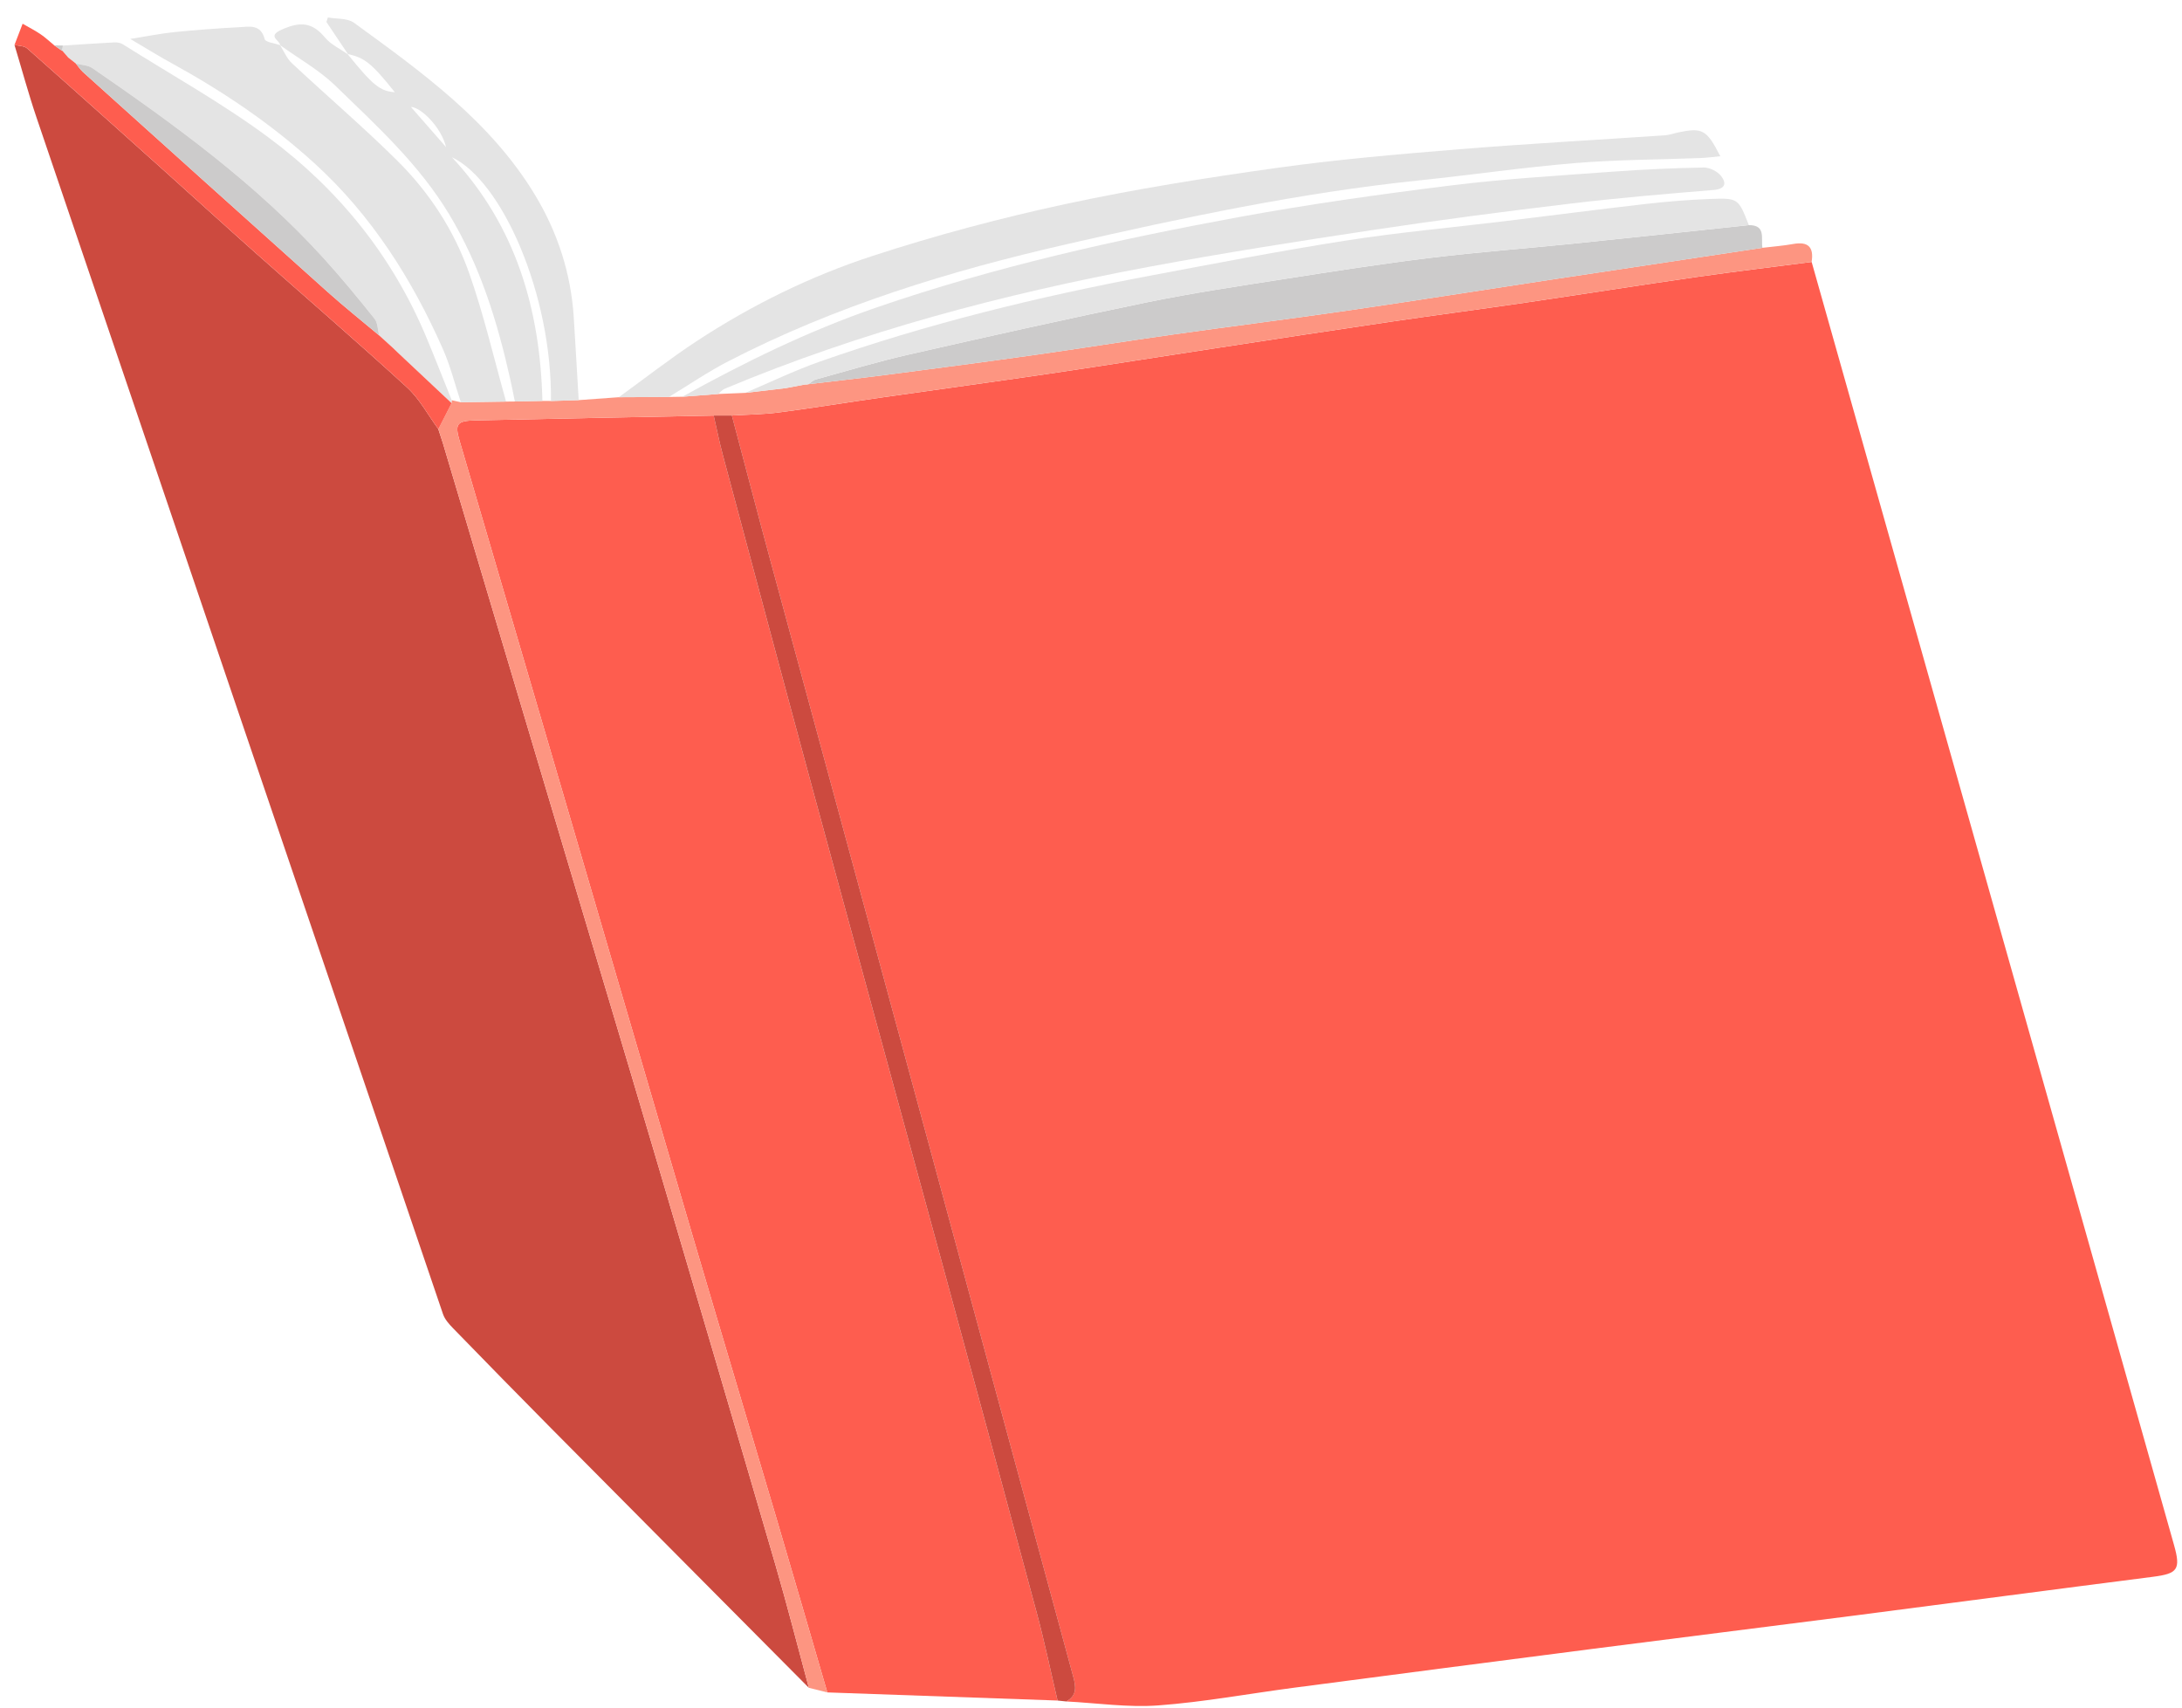 <?xml version="1.0" encoding="utf-8"?>
<!-- Generator: Adobe Illustrator 16.0.0, SVG Export Plug-In . SVG Version: 6.00 Build 0)  -->
<!DOCTYPE svg PUBLIC "-//W3C//DTD SVG 1.1//EN" "http://www.w3.org/Graphics/SVG/1.1/DTD/svg11.dtd">
<svg version="1.1" id="Layer_1" xmlns="http://www.w3.org/2000/svg" xmlns:xlink="http://www.w3.org/1999/xlink" x="0px" y="0px"
	 width="362.301px" height="283.54px" viewBox="0 0 362.301 283.54" enable-background="new 0 0 362.301 283.54"
	 xml:space="preserve">
<g>
	<g>
		<path fill-rule="evenodd" clip-rule="evenodd" fill="none" d="M363.051,285.04c-120.767,0-241.534,0-362.301,0
			c0-94.763,0-189.526,0-284.29c120.767,0,241.533,0,362.301,0C363.051,95.513,363.051,190.277,363.051,285.04z M8.996,7.521
			C8.242,6.902,7.528,6.223,6.724,5.679c-0.95-0.64-1.978-1.163-2.972-1.737C3.303,5.113,2.854,6.284,2.406,7.456
			c1.214,4.023,2.31,8.085,3.659,12.063c22.468,66.24,44.965,132.47,67.495,198.689c0.298,0.876,1.009,1.668,1.676,2.354
			c5.402,5.555,10.816,11.098,16.271,16.6c14.253,14.378,28.529,28.733,42.797,43.097c1.022,0.255,2.045,0.51,3.068,0.765
			c12.741,0.449,25.483,0.898,38.225,1.348c0.481,0.052,0.962,0.102,1.443,0.153c5.104,0.259,10.246,1.032,15.302,0.657
			c7.567-0.562,15.071-1.959,22.609-2.949c16.448-2.16,32.898-4.305,49.353-6.422c14.475-1.864,28.957-3.66,43.432-5.525
			c16.576-2.137,33.144-4.342,49.723-6.458c4.107-0.524,4.671-1.197,3.521-5.271c-20.051-71.021-40.112-142.039-60.171-213.057
			c0.396-2.451-0.567-3.433-3.064-2.98c-1.687,0.306-3.405,0.43-5.109,0.635c-0.267-1.547,0.632-3.792-2.256-3.771
			c-1.737-4.425-1.741-4.518-6.362-4.347c-3.591,0.132-7.185,0.426-10.756,0.833c-7.863,0.898-15.713,1.925-23.57,2.877
			c-8.722,1.057-17.485,1.84-26.161,3.194c-10.868,1.696-21.677,3.79-32.491,5.824c-18.661,3.509-37.079,7.998-55.006,14.314
			c-4.184,1.474-8.198,3.428-12.291,5.16c-1.502,0.062-3.004,0.125-4.506,0.187c0.368-0.299,0.692-0.705,1.112-0.881
			c22.665-9.495,46.28-15.734,70.37-20.228c12.407-2.315,24.887-4.268,37.369-6.148c10.889-1.64,21.814-3.058,32.748-4.368
			c7.872-0.942,15.78-1.603,23.684-2.256c1.986-0.165,2.183-1.138,1.253-2.324c-0.608-0.775-1.922-1.424-2.905-1.405
			c-5.093,0.098-10.188,0.325-15.27,0.702c-8.9,0.661-17.826,1.177-26.677,2.278c-11.784,1.466-23.564,3.111-35.24,5.257
			c-20.37,3.744-40.569,8.26-60.205,15.024c-11.233,3.869-21.83,9.064-32.188,14.805c-0.74,0.012-1.481,0.025-2.222,0.037
			c3.289-1.989,6.475-4.176,9.882-5.936c17.799-9.19,36.802-15.009,56.234-19.445c19.318-4.411,38.702-8.53,58.457-10.582
			c8.622-0.895,17.21-2.156,25.845-2.872c6.938-0.575,13.926-0.571,20.891-0.843c1.046-0.041,2.088-0.188,3.268-0.297
			c-2.259-4.429-2.953-4.796-6.998-3.95c-0.727,0.152-1.443,0.423-2.176,0.473c-11.396,0.776-22.806,1.388-34.188,2.318
			c-10.127,0.828-20.269,1.693-30.325,3.103c-11.762,1.648-23.523,3.51-35.127,6.013c-10.77,2.322-21.472,5.177-31.943,8.595
			c-10.302,3.362-20.078,8.161-29.178,14.133c-4.446,2.917-8.647,6.208-12.959,9.33c-2.22,0.16-4.44,0.321-6.66,0.483
			c-0.271-4.582-0.527-9.164-0.818-13.744c-0.465-7.333-2.696-14.164-6.472-20.395C81.397,20.095,70.022,11.96,58.768,3.772
			c-1.083-0.788-2.87-0.606-4.33-0.875c-0.079,0.25-0.158,0.501-0.237,0.752c1.191,1.778,2.382,3.556,3.573,5.334l-0.027,0.032
			c-1.283-0.917-2.822-1.621-3.795-2.794c-2.125-2.561-4.136-2.661-7.164-1.309c-2.545,1.135-0.287,1.759-0.277,2.592
			c-0.89-0.325-2.424-0.483-2.559-1.003c-0.651-2.511-2.51-2.081-4.179-1.99c-3.593,0.196-7.185,0.453-10.764,0.813
			c-2.252,0.227-4.481,0.684-7.381,1.141c2.657,1.563,4.737,2.858,6.883,4.035c8.536,4.683,16.562,10.099,23.763,16.67
			c9.463,8.633,16.156,19.22,21.287,30.839c1.243,2.815,1.986,5.851,2.959,8.785c-0.504-0.114-1.008-0.227-1.512-0.339
			c-1.388-3.446-2.743-6.907-4.17-10.336c-5.644-13.563-14.602-24.659-26.287-33.319C36.884,17.118,28.47,12.442,20.374,7.342
			c-0.378-0.238-0.923-0.326-1.381-0.302c-2.85,0.147-5.697,0.345-8.544,0.525C9.964,7.55,9.479,7.536,8.996,7.521z"/>
		<path fill-rule="evenodd" clip-rule="evenodd" fill="#FE5D4F" d="M300.808,43.497c20.059,71.018,40.12,142.037,60.171,213.057
			c1.15,4.074,0.587,4.747-3.521,5.271c-16.579,2.116-33.146,4.321-49.723,6.458c-14.475,1.865-28.957,3.661-43.432,5.525
			c-16.454,2.117-32.904,4.262-49.353,6.422c-7.538,0.99-15.042,2.388-22.609,2.949c-5.057,0.375-10.198-0.398-15.302-0.657
			c1.83-0.987,1.609-2.468,1.15-4.156c-8.004-29.439-15.969-58.89-23.956-88.335c-8.768-32.32-17.558-64.635-26.318-96.957
			c-2.172-8.015-4.268-16.05-6.398-24.075c2.601-0.161,5.221-0.177,7.8-0.513c5.655-0.738,11.287-1.658,16.933-2.466
			c9.329-1.335,18.669-2.596,27.992-3.971c9.318-1.375,18.62-2.86,27.932-4.281c9.555-1.458,19.108-2.927,28.671-4.335
			c7.482-1.102,14.982-2.086,22.466-3.185c9.443-1.387,18.871-2.884,28.319-4.242C288.012,45.088,294.415,44.327,300.808,43.497z"/>
		<path fill-rule="evenodd" clip-rule="evenodd" fill="#CC4A3F" d="M134.303,280.257c-14.268-14.363-28.543-28.719-42.797-43.097
			c-5.455-5.502-10.869-11.045-16.271-16.6c-0.667-0.686-1.378-1.478-1.676-2.354C51.029,151.988,28.533,85.758,6.064,19.518
			c-1.349-3.977-2.445-8.04-3.659-12.063c0.706,0.181,1.604,0.145,2.09,0.574c7.528,6.654,15.008,13.362,22.489,20.071
			c5.182,4.647,10.321,9.342,15.524,13.965c8.357,7.424,16.833,14.718,25.074,22.268c2.092,1.917,3.487,4.594,5.202,6.922
			l-0.01-0.016c0.25,0.766,0.5,1.532,0.75,2.298c6.821,22.883,13.643,45.765,20.464,68.649c4.899,16.434,9.832,32.857,14.69,49.304
			c6.723,22.757,13.424,45.52,20.063,68.301C130.72,266.576,132.456,273.433,134.303,280.257z"/>
		<path fill-rule="evenodd" clip-rule="evenodd" fill="#FE5D4F" d="M175.596,282.369c-12.742-0.449-25.483-0.898-38.225-1.348
			c-2.786-9.544-5.546-19.097-8.364-28.631c-4.687-15.854-9.447-31.688-14.112-47.55c-7.33-24.923-14.602-49.862-21.907-74.792
			c-5.558-18.967-11.136-37.928-16.691-56.896c-0.803-2.744-0.435-3.275,2.549-3.342c13.218-0.297,26.438-0.542,39.656-0.805
			c0.498,2.166,0.929,4.351,1.503,6.496c5.099,19.042,10.181,38.087,15.349,57.11c6.826,25.127,13.742,50.23,20.586,75.353
			c5.443,19.977,10.868,39.958,16.231,59.957C173.455,272.7,174.462,277.552,175.596,282.369z"/>
		<path fill-rule="evenodd" clip-rule="evenodd" fill="#FD9581" d="M118.503,69.006c-13.219,0.264-26.438,0.508-39.656,0.805
			c-2.983,0.067-3.352,0.599-2.549,3.342c5.555,18.968,11.133,37.929,16.691,56.896c7.306,24.929,14.577,49.869,21.907,74.792
			c4.665,15.861,9.425,31.695,14.112,47.55c2.818,9.534,5.578,19.087,8.364,28.631c-1.023-0.255-2.046-0.51-3.068-0.765
			c-1.847-6.824-3.583-13.681-5.561-20.467c-6.638-22.781-13.339-45.544-20.063-68.301c-4.858-16.446-9.791-32.87-14.69-49.304
			c-6.821-22.884-13.643-45.766-20.464-68.649c-0.25-0.766-0.5-1.532-0.75-2.298l0.01,0.016c0.731-1.438,1.463-2.875,2.195-4.313
			c-0.032-0.165-0.023-0.327,0.027-0.486c0.504,0.113,1.008,0.226,1.512,0.339c2.503-0.038,5.006-0.075,7.509-0.111
			c0.486-0.005,0.971-0.01,1.457-0.015c1.525-0.032,3.051-0.064,4.577-0.096c0.473,0.004,0.945,0.008,1.417,0.012
			c1.535-0.047,3.07-0.096,4.604-0.144c2.22-0.162,4.44-0.323,6.66-0.483c2.773-0.013,5.546-0.026,8.319-0.041
			c0.741-0.012,1.481-0.025,2.222-0.037c1.983-0.152,3.966-0.304,5.949-0.457c1.502-0.062,3.004-0.125,4.506-0.187
			c2.251-0.264,4.503-0.528,6.754-0.792c1.063-0.202,2.127-0.402,3.19-0.603l0.269,0.003l0.264-0.049
			c4.306-0.514,8.618-0.988,12.917-1.547c8.103-1.055,16.205-2.115,24.294-3.256c7.833-1.104,15.646-2.36,23.48-3.466
			c9.552-1.349,19.127-2.541,28.673-3.929c11.145-1.62,22.268-3.387,33.402-5.074c11.882-1.801,23.766-3.582,35.648-5.372
			c1.704-0.205,3.423-0.329,5.109-0.635c2.497-0.453,3.46,0.529,3.064,2.98c-6.393,0.831-12.796,1.592-19.177,2.51
			c-9.448,1.358-18.876,2.855-28.319,4.242c-7.483,1.099-14.983,2.083-22.466,3.185c-9.563,1.409-19.116,2.877-28.671,4.335
			c-9.312,1.421-18.613,2.906-27.932,4.281c-9.323,1.375-18.663,2.636-27.992,3.971c-5.646,0.808-11.278,1.728-16.933,2.466
			c-2.579,0.336-5.199,0.352-7.8,0.513C120.514,69.001,119.508,69.004,118.503,69.006z"/>
		<path fill-rule="evenodd" clip-rule="evenodd" fill="#E4E4E4" d="M111.063,65.917c-2.773,0.014-5.546,0.027-8.319,0.041
			c4.312-3.122,8.513-6.413,12.959-9.33c9.1-5.972,18.876-10.771,29.178-14.133c10.471-3.418,21.173-6.273,31.943-8.595
			c11.604-2.502,23.365-4.365,35.127-6.013c10.057-1.41,20.198-2.275,30.325-3.103c11.383-0.93,22.792-1.542,34.188-2.318
			c0.732-0.05,1.449-0.321,2.176-0.473c4.045-0.847,4.739-0.479,6.998,3.95c-1.18,0.11-2.222,0.256-3.268,0.297
			c-6.965,0.272-13.952,0.268-20.891,0.843c-8.635,0.716-17.223,1.977-25.845,2.872c-19.755,2.051-39.139,6.171-58.457,10.582
			c-19.432,4.437-38.435,10.255-56.234,19.445C117.538,61.742,114.352,63.928,111.063,65.917z"/>
		<path fill-rule="evenodd" clip-rule="evenodd" fill="#E4E4E4" d="M96.085,66.441c-1.535,0.048-3.069,0.097-4.604,0.144
			c0.181-17.699-8.108-36.522-16.438-40.471c10.648,11.438,14.646,25.29,15.021,40.459c-1.526,0.032-3.051,0.064-4.577,0.096
			c-0.248-1.207-0.477-2.417-0.746-3.62c-2.144-9.588-4.979-18.838-10.125-27.404c-5.032-8.375-12.09-14.782-18.938-21.419
			c-2.698-2.615-6.096-4.508-9.175-6.73l0.009,0.009c-0.01-0.833-2.268-1.457,0.277-2.592c3.028-1.352,5.039-1.252,7.164,1.309
			c0.973,1.173,2.513,1.876,3.795,2.794c4.166,5.155,5.397,6.148,7.804,6.291c-3.808-4.766-4.995-5.73-7.776-6.322
			c-1.191-1.778-2.382-3.556-3.573-5.334c0.079-0.251,0.158-0.502,0.237-0.752c1.46,0.268,3.247,0.087,4.33,0.875
			c11.254,8.188,22.629,16.323,30.027,28.53c3.776,6.231,6.007,13.062,6.472,20.395C95.558,57.277,95.813,61.859,96.085,66.441z
			 M74.069,24.434c-0.837-3.408-4.253-6.651-5.834-6.67C69.82,19.576,71.875,21.925,74.069,24.434z"/>
		<path fill-rule="evenodd" clip-rule="evenodd" fill="#CCCBCB" d="M292.634,41.152c-11.883,1.79-23.767,3.571-35.648,5.372
			c-11.135,1.687-22.258,3.455-33.402,5.074c-9.546,1.388-19.121,2.58-28.673,3.929c-7.834,1.106-15.646,2.362-23.48,3.466
			c-8.09,1.141-16.192,2.201-24.294,3.256c-4.3,0.56-8.611,1.034-12.917,1.547c0.398-0.266,0.762-0.656,1.2-0.777
			c5.135-1.414,10.242-2.957,15.431-4.137c13.144-2.993,26.299-5.947,39.502-8.663c7.62-1.566,15.33-2.708,23.02-3.913
			c8.056-1.261,16.117-2.515,24.209-3.501c7.859-0.958,15.763-1.542,23.641-2.348c9.723-0.994,19.438-2.048,29.157-3.075
			C293.266,37.36,292.367,39.604,292.634,41.152z"/>
		<path fill-rule="evenodd" clip-rule="evenodd" fill="#E4E4E4" d="M119.234,65.424c-1.983,0.152-3.966,0.304-5.949,0.457
			c10.359-5.741,20.955-10.936,32.188-14.805c19.636-6.764,39.835-11.28,60.205-15.024c11.676-2.146,23.456-3.792,35.24-5.257
			c8.851-1.101,17.776-1.618,26.677-2.278c5.081-0.377,10.177-0.604,15.27-0.702c0.983-0.019,2.297,0.63,2.905,1.405
			c0.93,1.186,0.733,2.159-1.253,2.324c-7.903,0.653-15.812,1.314-23.684,2.256c-10.934,1.31-21.859,2.728-32.748,4.368
			c-12.482,1.88-24.962,3.833-37.369,6.148c-24.09,4.494-47.706,10.733-70.37,20.228C119.926,64.719,119.603,65.125,119.234,65.424z
			"/>
		<path fill-rule="evenodd" clip-rule="evenodd" fill="#E4E4E4" d="M84.029,66.684c-2.503,0.037-5.006,0.074-7.509,0.111
			c-0.973-2.935-1.717-5.97-2.959-8.785c-5.13-11.62-11.824-22.206-21.287-30.839c-7.201-6.571-15.227-11.987-23.763-16.67
			c-2.146-1.177-4.226-2.473-6.883-4.035c2.899-0.458,5.128-0.915,7.381-1.141c3.58-0.36,7.171-0.617,10.764-0.813
			c1.668-0.091,3.528-0.521,4.179,1.99c0.135,0.52,1.669,0.678,2.559,1.003l-0.009-0.009c0.646,1.009,1.116,2.206,1.964,2.999
			c5.8,5.42,11.85,10.583,17.484,16.167c5.334,5.286,9.454,11.601,11.945,18.668C80.354,52.303,82.017,59.554,84.029,66.684z"/>
		<path fill-rule="evenodd" clip-rule="evenodd" fill="#E4E4E4" d="M290.378,37.381c-9.72,1.027-19.435,2.081-29.157,3.075
			c-7.878,0.806-15.781,1.39-23.641,2.348c-8.092,0.987-16.153,2.24-24.209,3.501c-7.689,1.205-15.399,2.347-23.02,3.913
			c-13.203,2.716-26.359,5.67-39.502,8.663c-5.189,1.181-10.296,2.724-15.431,4.137c-0.438,0.121-0.802,0.511-1.2,0.777
			l-0.264,0.049l-0.269-0.003c-1.063,0.201-2.127,0.401-3.19,0.603c-2.251,0.264-4.503,0.528-6.754,0.792
			c4.092-1.732,8.107-3.686,12.291-5.16c17.927-6.316,36.345-10.805,55.006-14.314c10.814-2.034,21.623-4.127,32.491-5.824
			c8.676-1.354,17.439-2.138,26.161-3.194c7.857-0.953,15.707-1.979,23.57-2.877c3.571-0.407,7.165-0.702,10.756-0.833
			C288.637,32.863,288.641,32.956,290.378,37.381z"/>
		<path fill-rule="evenodd" clip-rule="evenodd" fill="#CC4A3F" d="M118.503,69.006c1.005-0.002,2.011-0.004,3.016-0.006
			c2.13,8.025,4.226,16.06,6.398,24.075c8.76,32.322,17.55,64.636,26.318,96.957c7.987,29.445,15.952,58.896,23.956,88.335
			c0.459,1.688,0.679,3.169-1.15,4.156c-0.481-0.052-0.962-0.102-1.443-0.153c-1.134-4.817-2.142-9.669-3.424-14.447
			c-5.363-19.999-10.788-39.98-16.231-59.957c-6.844-25.123-13.76-50.226-20.586-75.353c-5.167-19.023-10.25-38.068-15.349-57.11
			C119.432,73.356,119,71.172,118.503,69.006z"/>
		<path fill-rule="evenodd" clip-rule="evenodd" fill="#E4E4E4" d="M10.448,7.565c2.848-0.18,5.694-0.378,8.544-0.525
			c0.458-0.023,1.003,0.064,1.381,0.302c8.096,5.1,16.51,9.776,24.177,15.458c11.685,8.66,20.643,19.756,26.287,33.319
			c1.427,3.43,2.782,6.89,4.17,10.336c-0.05,0.16-0.059,0.322-0.027,0.486c-2.988-2.808-5.976-5.615-8.964-8.423
			c-0.261-0.252-0.521-0.503-0.782-0.755l0.019,0.018c-0.278-0.252-0.556-0.504-0.834-0.756c-0.491-0.447-0.983-0.894-1.475-1.34
			c-0.233-0.927-0.202-2.066-0.745-2.746c-2.706-3.394-5.47-6.75-8.382-9.967C42.557,30.535,29.08,20.766,15.355,11.316
			c-0.742-0.511-1.83-0.521-2.757-0.764c-0.423-0.332-0.847-0.664-1.271-0.995c-0.335-0.387-0.671-0.774-1.006-1.161l-0.026,0.037
			C10.346,8.144,10.397,7.854,10.448,7.565z"/>
		<path fill-rule="evenodd" clip-rule="evenodd" fill="#FE5D4F" d="M11.328,9.557c0.423,0.332,0.847,0.664,1.271,0.995
			c0.394,0.477,0.734,1.011,1.188,1.42c13.53,12.183,27.059,24.369,40.623,36.515c2.771,2.482,5.687,4.803,8.536,7.199
			c0.492,0.447,0.984,0.894,1.475,1.34c0.278,0.252,0.556,0.504,0.834,0.756l-0.019-0.018c0.26,0.252,0.521,0.503,0.782,0.755
			c2.988,2.808,5.976,5.616,8.964,8.423c-0.732,1.438-1.464,2.875-2.195,4.313c-1.715-2.328-3.11-5.005-5.202-6.922
			c-8.241-7.55-16.717-14.844-25.074-22.268c-5.204-4.623-10.343-9.318-15.524-13.965c-7.48-6.708-14.96-13.417-22.489-20.071
			c-0.487-0.429-1.384-0.393-2.09-0.574c0.449-1.171,0.897-2.343,1.346-3.514c0.994,0.574,2.022,1.097,2.972,1.737
			c0.805,0.543,1.518,1.223,2.272,1.842c0.434,0.304,0.867,0.608,1.3,0.912l0.026-0.037C10.657,8.782,10.993,9.17,11.328,9.557z"/>
		<path fill-rule="evenodd" clip-rule="evenodd" fill="#CCCBCB" d="M10.295,8.433c-0.433-0.304-0.866-0.608-1.3-0.912
			c0.484,0.015,0.968,0.029,1.453,0.044C10.397,7.854,10.346,8.144,10.295,8.433z"/>
		<path fill-rule="evenodd" clip-rule="evenodd" fill="#FE5D4F" d="M72.776,71.239c0.25,0.766,0.5,1.532,0.75,2.298
			C73.275,72.771,73.026,72.004,72.776,71.239z"/>
		<path fill-rule="evenodd" clip-rule="evenodd" fill="none" d="M84.029,66.684c-2.012-7.13-3.676-14.381-6.134-21.353
			c-2.491-7.067-6.611-13.383-11.945-18.668c-5.634-5.584-11.684-10.748-17.484-16.167c-0.848-0.793-1.319-1.989-1.964-2.999
			c3.079,2.222,6.477,4.115,9.175,6.73c6.848,6.637,13.906,13.044,18.938,21.419c5.147,8.566,7.982,17.816,10.125,27.404
			c0.269,1.202,0.498,2.413,0.746,3.62C85,66.674,84.515,66.679,84.029,66.684z"/>
		<path fill-rule="evenodd" clip-rule="evenodd" fill="none" d="M90.063,66.573c-0.374-15.169-4.372-29.021-15.021-40.459
			c8.33,3.949,16.619,22.771,16.438,40.471C91.008,66.582,90.536,66.577,90.063,66.573z"/>
		<path fill-rule="evenodd" clip-rule="evenodd" fill="#CCCBCB" d="M130.495,64.445c1.063-0.202,2.127-0.402,3.19-0.603
			C132.623,64.043,131.559,64.244,130.495,64.445z"/>
		<path fill-rule="evenodd" clip-rule="evenodd" fill="none" d="M57.774,8.984c2.782,0.592,3.968,1.557,7.776,6.322
			c-2.406-0.142-3.638-1.135-7.804-6.291L57.774,8.984z"/>
		<path fill-rule="evenodd" clip-rule="evenodd" fill="none" d="M74.069,24.434c-2.194-2.508-4.249-4.857-5.834-6.67
			C69.816,17.782,73.231,21.026,74.069,24.434z"/>
		<path fill-rule="evenodd" clip-rule="evenodd" fill="#CCCBCB" d="M62.945,55.685c-2.849-2.396-5.764-4.717-8.536-7.199
			C40.845,36.34,27.316,24.155,13.786,11.972c-0.454-0.409-0.794-0.943-1.188-1.42c0.927,0.244,2.015,0.253,2.757,0.764
			c13.725,9.45,27.202,19.219,38.462,31.656c2.913,3.216,5.676,6.573,8.382,9.967C62.743,53.619,62.711,54.758,62.945,55.685z"/>
		<path fill-rule="evenodd" clip-rule="evenodd" fill="#CCCBCB" d="M11.328,9.557c-0.335-0.387-0.671-0.774-1.006-1.161
			C10.657,8.782,10.993,9.17,11.328,9.557z"/>
		<path fill-rule="evenodd" clip-rule="evenodd" fill="#CCCBCB" d="M65.254,57.782c-0.278-0.252-0.556-0.504-0.834-0.756
			C64.698,57.277,64.976,57.529,65.254,57.782z"/>
		<path fill-rule="evenodd" clip-rule="evenodd" fill="#CCCBCB" d="M66.017,58.519c-0.261-0.252-0.521-0.503-0.782-0.755
			C65.496,58.016,65.756,58.267,66.017,58.519z"/>
	</g>
</g>
</svg>
